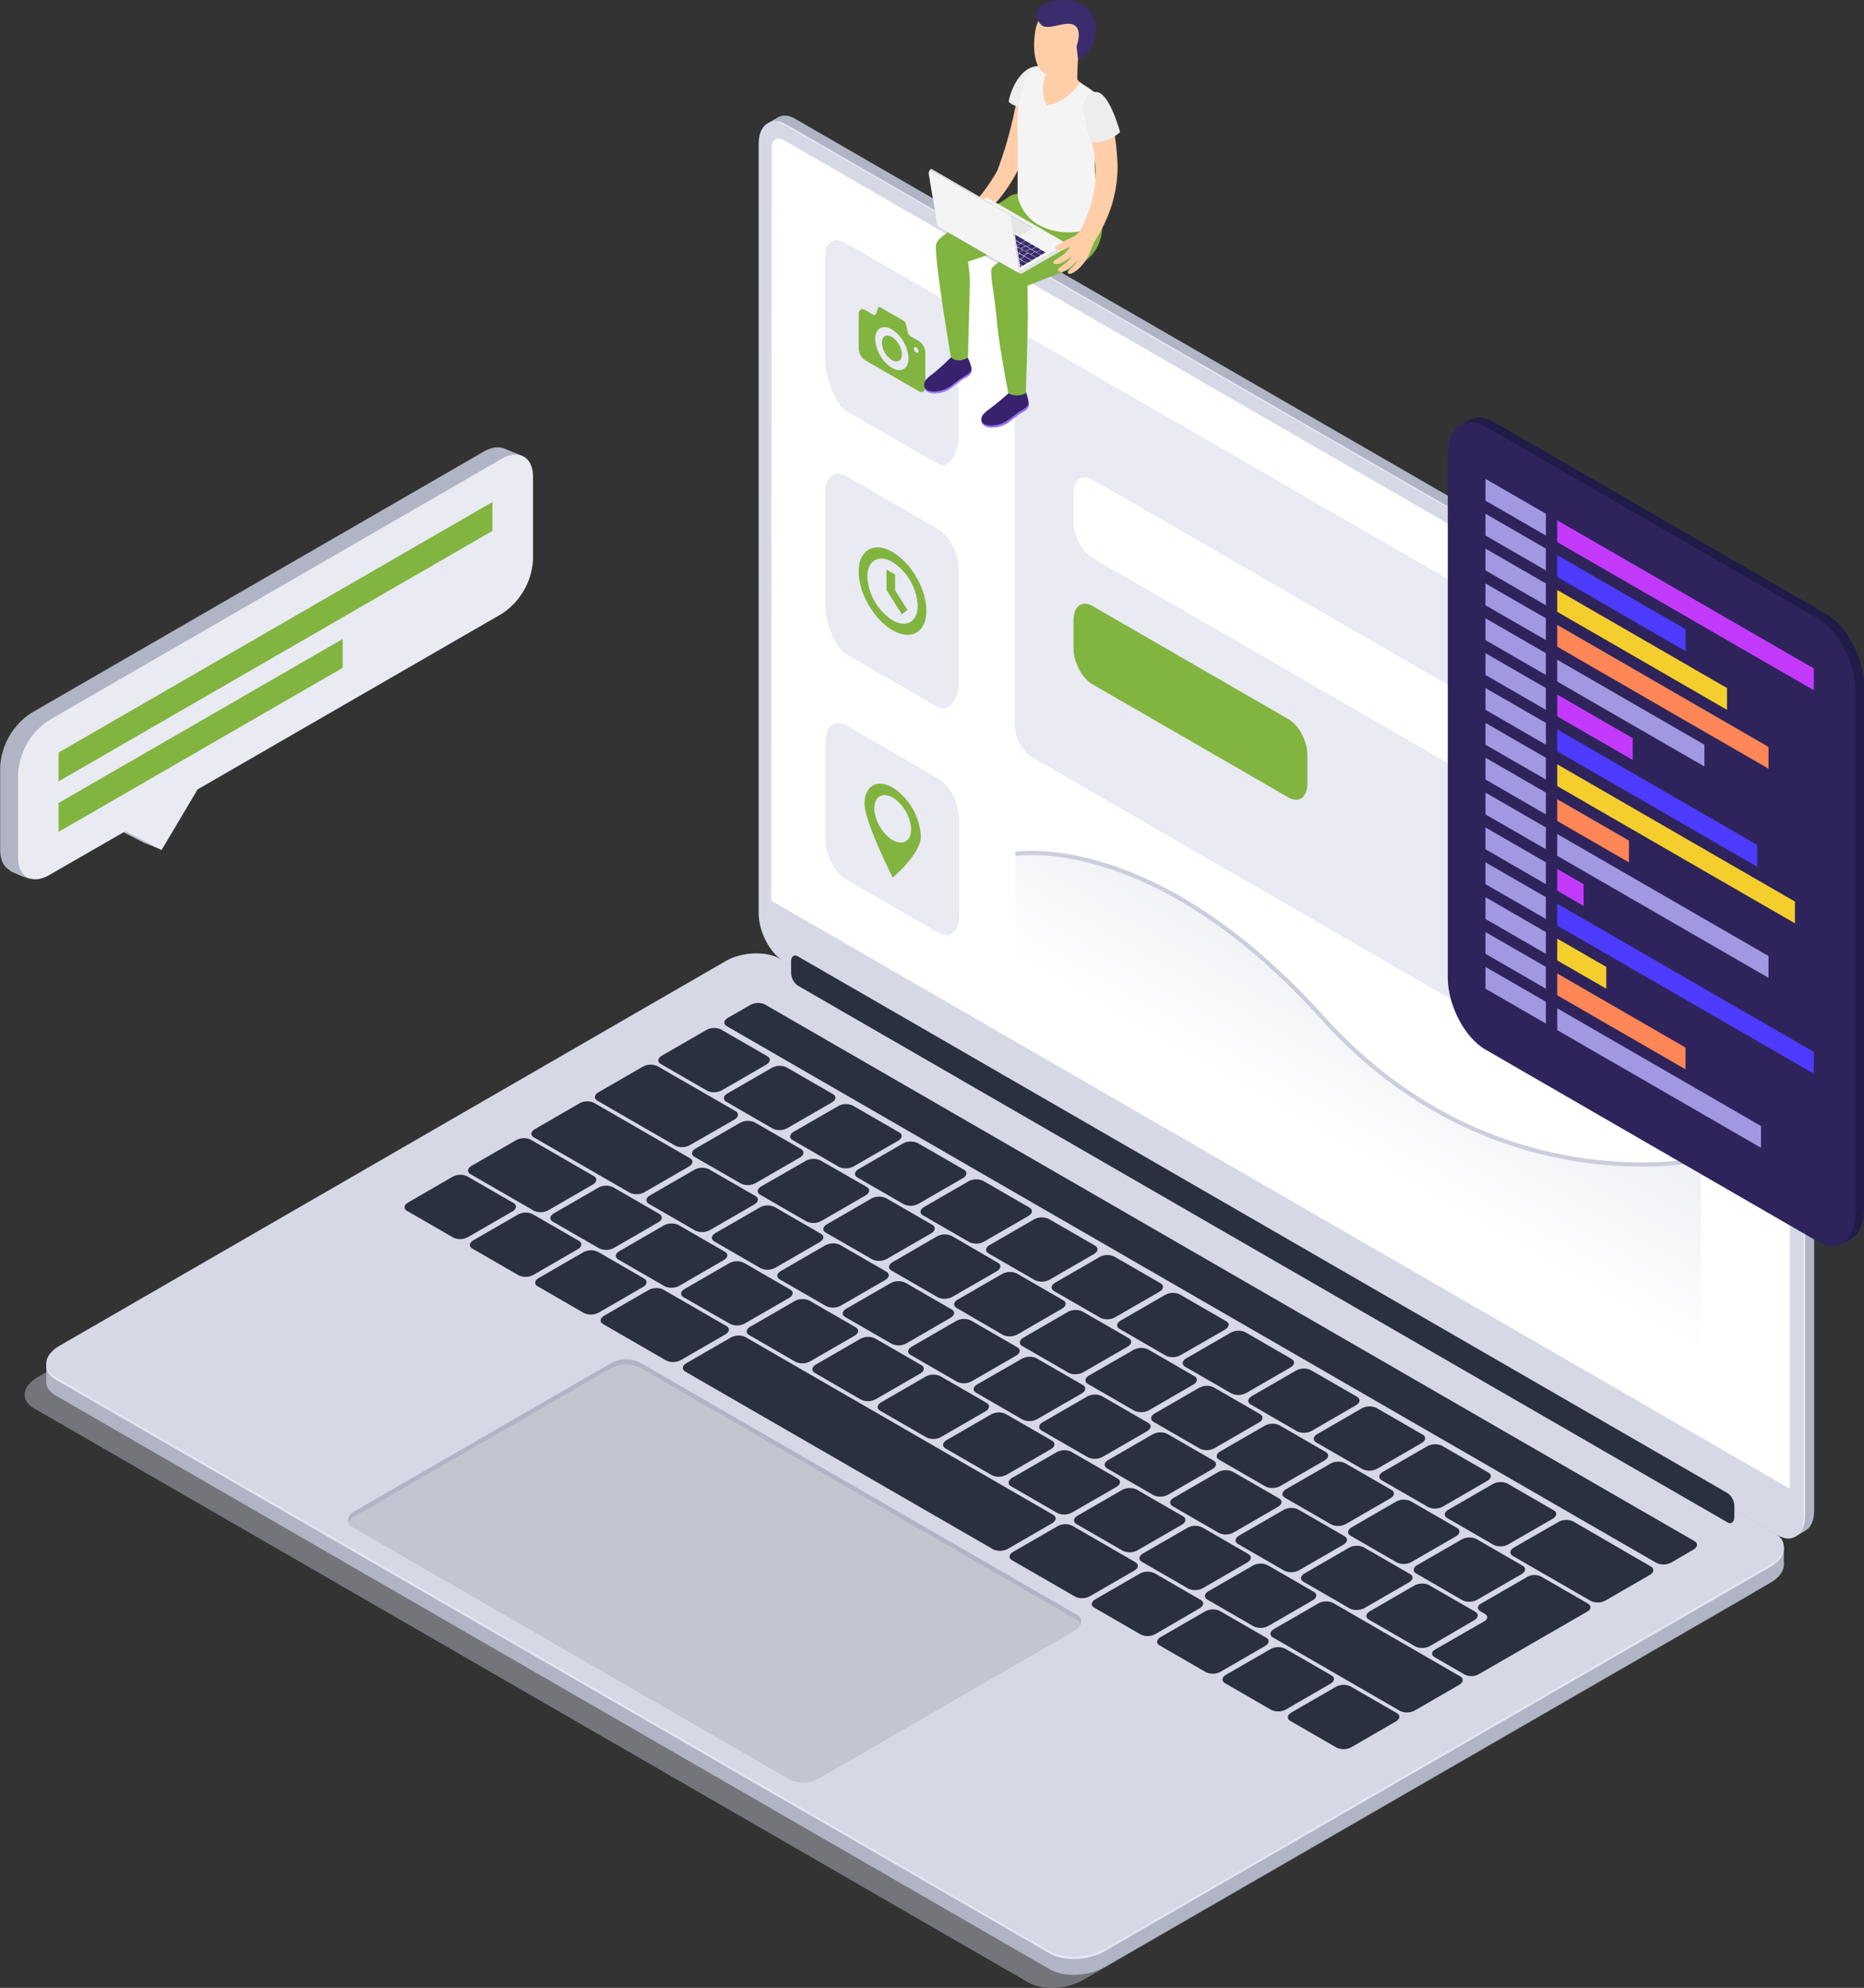 <svg xmlns="http://www.w3.org/2000/svg" xmlns:xlink="http://www.w3.org/1999/xlink" viewBox="0 0 468.89 500"><rect x="0" y="0" width="468.89" height="500" fill="#333333" stroke="none"/><defs><style>.cls-1{fill:#b1b4c4;}.cls-2{fill:#e4e7f2;}.cls-3,.cls-6{fill:#d6d8e5;}.cls-4{fill:#fff;}.cls-5{opacity:0.5;fill:url(#Безымянный_градиент_15);}.cls-6{opacity:0.4;}.cls-7{fill:#2b303f;}.cls-8{fill:#c3c6d1;}.cls-9{fill:#e9eaf2;}.cls-10{fill:#82b440;}.cls-11{fill:url(#Безымянный_градиент_7);}.cls-12{fill:none;stroke:#cccedd;stroke-miterlimit:10;stroke-width:1.06px;}.cls-13{fill:#ffcea9;}.cls-14{fill:#38226d;}.cls-15{fill:#9c73ff;}.cls-16{fill:#f4f4f4;}.cls-17{fill:#3a2c6d;}.cls-18{fill:#bfbfbf;}.cls-19{fill:#e5e5e5;}.cls-20{fill:#ededed;}.cls-21{fill:#211b49;}.cls-22{fill:#2e245b;}.cls-23{fill:#a298e2;}.cls-24{fill:#c33afc;}.cls-25{fill:#f4ce2c;}.cls-26{fill:#ff8657;}.cls-27{fill:#4d3bff;}</style><linearGradient id="Безымянный_градиент_15" x1="-216.9" y1="2341.61" x2="-216.9" y2="2174.34" gradientTransform="matrix(0.87, 0.5, 0, 1.15, 509.95, -2294.87)" gradientUnits="userSpaceOnUse"><stop offset="0.21" stop-color="#fff" stop-opacity="0"/><stop offset="1" stop-color="#fff" stop-opacity="0.2"/></linearGradient><linearGradient id="Безымянный_градиент_7" x1="285.59" y1="433.22" x2="285.59" y2="478.42" gradientTransform="matrix(0.87, 0.5, 0, 1.15, 94.31, -401.17)" gradientUnits="userSpaceOnUse"><stop offset="0" stop-color="#e9eaf2" stop-opacity="0.8"/><stop offset="1" stop-color="#e9eaf2" stop-opacity="0"/></linearGradient></defs><title>app_development_SVG</title><g id="Слой_2" data-name="Слой 2"><g id="Слой_1-2" data-name="Слой 1"><g id="Laptop"><path class="cls-1" d="M450,384.63,199.93,240.23c-3.51-2-6.35-7.46-6.35-12.13V34.63c0-4.68,2.84-6.83,6.35-4.8L450,174.23c3.51,2,6.35,7.46,6.35,12.13V379.83C456.39,384.51,453.55,386.66,450,384.63Z"/><polygon class="cls-1" points="451.33 386.63 454.1 385.03 452.9 376.82 451.33 386.63"/><path class="cls-1" d="M193.13,31l2.73-1.58,3.92,2.24s-4.18.63-4.28.61S193.13,31,193.13,31Z"/><path class="cls-2" d="M447.75,386,197.64,241.56c-3.51-2-6.36-7.46-6.36-12.14V36c0-4.68,2.85-6.83,6.36-4.8l250.11,144.4c3.51,2,6.35,7.46,6.35,12.14V381.16C454.1,385.83,451.26,388,447.75,386Z"/><path class="cls-3" d="M447.31,386.21,197.2,241.81c-3.51-2-6.36-7.46-6.36-12.14V36.2c0-4.67,2.85-6.82,6.36-4.8L447.31,175.8c3.5,2,6.35,7.46,6.35,12.14V381.41C453.66,386.09,450.81,388.24,447.31,386.21Z"/><path class="cls-4" d="M450.22,374.44,194,226.53,194.15,37c0-1.94,1.36-2.73,3-1.76l250.11,144.4a6.72,6.72,0,0,1,3,5.27Z"/><path class="cls-5" d="M450.14,374.45,194,226.54,194.08,37c0-1.94,1.36-2.73,3-1.76l250.11,144.4a6.73,6.73,0,0,1,3,5.27Z"/><path class="cls-6" d="M258.67,498.63,8.56,354.23c-3.51-2-3.07-5.56,1-7.9l167.55-96.74c4-2.33,10.18-2.59,13.68-.56l250.12,144.4c3.5,2,3.06,5.56-1,7.9L272.35,498.07C268.3,500.4,262.17,500.66,258.67,498.63Z"/><path class="cls-1" d="M264.13,495.35,14,351c-3.51-2-3.07-5.56,1-7.9l167.55-96.73c4-2.34,10.18-2.6,13.69-.57l250.11,144.4c3.51,2,3.07,5.56-1,7.9L277.82,494.79C273.77,497.12,267.64,497.38,264.13,495.35Z"/><polygon class="cls-1" points="11.65 347.69 11.65 342.97 16.95 345.19 11.65 347.69"/><polygon class="cls-1" points="448.72 393.68 448.72 389.07 444.8 390.42 447.4 394.24 448.72 393.68"/><path class="cls-2" d="M264.13,491.38,14,347c-3.51-2-3.07-5.56,1-7.9l167.55-96.74c4-2.34,10.18-2.59,13.69-.56l250.11,144.4c3.51,2,3.07,5.56-1,7.9L277.82,490.81C273.77,493.15,267.64,493.41,264.13,491.38Z"/><path class="cls-3" d="M264.13,490.77,14,346.37c-3.51-2-3.07-5.57,1-7.9l167.55-96.74c4-2.34,10.18-2.59,13.69-.57L446.35,385.57c3.51,2,3.07,5.56-1,7.9L277.82,490.2C273.77,492.54,267.64,492.79,264.13,490.77Z"/><path class="cls-7" d="M177.91,274.36l-11.64-6.72c-1-.55-.83-1.51.26-2.14l11.12-6.42a4.11,4.11,0,0,1,3.7-.15L193,265.65c.95.55.83,1.51-.27,2.14l-11.11,6.42A4.13,4.13,0,0,1,177.91,274.36Z"/><path class="cls-7" d="M194.4,283.88l-11.65-6.73c-.95-.54-.83-1.5.27-2.14l11.11-6.41a4.13,4.13,0,0,1,3.71-.15l11.64,6.72c1,.55.83,1.51-.26,2.14l-11.12,6.41A4.08,4.08,0,0,1,194.4,283.88Z"/><path class="cls-7" d="M211.07,293.51l-11.64-6.73c-1-.55-.83-1.51.26-2.14l11.12-6.41a4.08,4.08,0,0,1,3.7-.16l11.65,6.73c1,.54.83,1.5-.27,2.14l-11.11,6.41A4.17,4.17,0,0,1,211.07,293.51Z"/><path class="cls-7" d="M227.37,302.91l-11.65-6.72c-.95-.55-.83-1.51.27-2.14l11.11-6.42a4.13,4.13,0,0,1,3.71-.15l11.65,6.72c.95.55.83,1.51-.27,2.14l-11.11,6.42A4.13,4.13,0,0,1,227.37,302.91Z"/><path class="cls-7" d="M243.86,312.43l-11.65-6.72c-1-.55-.83-1.51.27-2.14l11.11-6.42a4.13,4.13,0,0,1,3.71-.15l11.64,6.72c.95.55.83,1.51-.27,2.14l-11.11,6.42A4.11,4.11,0,0,1,243.86,312.43Z"/><path class="cls-7" d="M260.34,322l-11.64-6.72c-.95-.55-.84-1.51.26-2.14l11.11-6.42a4.13,4.13,0,0,1,3.71-.15l11.65,6.72c.95.55.83,1.51-.27,2.14l-11.11,6.42A4.13,4.13,0,0,1,260.34,322Z"/><path class="cls-7" d="M276.83,331.47l-11.65-6.72c-.95-.55-.83-1.51.27-2.14l11.11-6.42a4.13,4.13,0,0,1,3.71-.15l11.64,6.72c.95.55.83,1.51-.26,2.14l-11.12,6.41A4.08,4.08,0,0,1,276.83,331.47Z"/><path class="cls-7" d="M293.31,341l-11.64-6.73c-.95-.55-.83-1.5.26-2.14l11.12-6.41a4.08,4.08,0,0,1,3.7-.16l11.65,6.73c1,.55.83,1.5-.27,2.14L297,340.83A4.1,4.1,0,0,1,293.31,341Z"/><path class="cls-7" d="M309.8,350.5l-11.65-6.72c-.95-.55-.83-1.51.27-2.14l11.11-6.41a4.1,4.1,0,0,1,3.71-.16l11.64,6.73c.95.54.83,1.5-.26,2.14l-11.11,6.41A4.13,4.13,0,0,1,309.8,350.5Z"/><path class="cls-7" d="M326.28,360l-11.64-6.72c-.95-.55-.83-1.51.26-2.14L326,344.74a4.11,4.11,0,0,1,3.7-.15l11.65,6.72c.95.55.83,1.51-.27,2.14L330,359.87A4.13,4.13,0,0,1,326.28,360Z"/><path class="cls-7" d="M342.77,369.54l-11.65-6.72c-.95-.55-.83-1.51.27-2.14l11.11-6.42a4.13,4.13,0,0,1,3.71-.15l11.65,6.72c.95.55.83,1.51-.27,2.14l-11.11,6.42A4.13,4.13,0,0,1,342.77,369.54Z"/><path class="cls-7" d="M359.26,379.06l-11.65-6.72c-.95-.55-.83-1.51.27-2.14L359,363.78a4.13,4.13,0,0,1,3.71-.15l11.64,6.72c1,.55.83,1.51-.27,2.14L363,378.91A4.11,4.11,0,0,1,359.26,379.06Z"/><path class="cls-7" d="M375.74,388.58l-11.64-6.73c-1-.55-.84-1.5.26-2.14l11.11-6.41a4.13,4.13,0,0,1,3.71-.16l11.65,6.73c.95.55.83,1.5-.27,2.14l-11.11,6.41A4.1,4.1,0,0,1,375.74,388.58Z"/><path class="cls-7" d="M400.17,402.68l-19.59-11.31c-.95-.55-.83-1.51.27-2.14L392,382.82a4.1,4.1,0,0,1,3.71-.16L415.25,394c.95.55.83,1.51-.26,2.14l-11.12,6.42A4.11,4.11,0,0,1,400.17,402.68Z"/><path class="cls-7" d="M186.39,297.7,174.74,291c-1-.55-.83-1.51.27-2.14l11.11-6.42a4.13,4.13,0,0,1,3.71-.15L201.47,289c.95.55.83,1.51-.26,2.14l-11.12,6.42A4.11,4.11,0,0,1,186.39,297.7Z"/><path class="cls-7" d="M202.9,307.24l-11.64-6.72c-.95-.55-.83-1.51.26-2.14L202.64,292a4.11,4.11,0,0,1,3.7-.15L218,298.53c.95.55.83,1.51-.27,2.14l-11.11,6.42A4.13,4.13,0,0,1,202.9,307.24Z"/><path class="cls-7" d="M219.42,316.77l-11.65-6.72c-1-.55-.83-1.51.27-2.14l11.11-6.42a4.13,4.13,0,0,1,3.71-.15l11.64,6.72c.95.55.83,1.51-.26,2.14l-11.12,6.42A4.11,4.11,0,0,1,219.42,316.77Z"/><path class="cls-7" d="M235.93,326.31l-11.65-6.73c-.95-.54-.83-1.5.27-2.14L235.66,311a4.13,4.13,0,0,1,3.71-.16L251,317.6c.95.55.83,1.5-.27,2.14l-11.11,6.41A4.1,4.1,0,0,1,235.93,326.31Z"/><path class="cls-7" d="M252.31,335.77,240.67,329c-.95-.55-.83-1.5.26-2.14l11.12-6.41a4.08,4.08,0,0,1,3.7-.16l11.65,6.73c1,.54.83,1.5-.27,2.14L256,335.61A4.13,4.13,0,0,1,252.31,335.77Z"/><path class="cls-7" d="M268.83,345.3l-11.65-6.72c-.95-.55-.83-1.51.27-2.14L268.56,330a4.13,4.13,0,0,1,3.71-.15l11.64,6.72c.95.55.83,1.51-.26,2.14l-11.12,6.42A4.11,4.11,0,0,1,268.83,345.3Z"/><path class="cls-7" d="M285.34,354.83l-11.65-6.72c-.95-.55-.83-1.51.27-2.14l11.11-6.41a4.1,4.1,0,0,1,3.71-.16l11.65,6.73c.95.54.83,1.5-.27,2.14l-11.11,6.41A4.13,4.13,0,0,1,285.34,354.83Z"/><path class="cls-7" d="M301.85,364.37l-11.64-6.72c-.95-.55-.83-1.51.27-2.14l11.11-6.42a4.11,4.11,0,0,1,3.7-.15l11.65,6.72c.95.55.83,1.51-.27,2.14l-11.11,6.42A4.13,4.13,0,0,1,301.85,364.37Z"/><path class="cls-7" d="M318.37,373.9l-11.65-6.72c-1-.55-.83-1.51.27-2.14l11.11-6.42a4.13,4.13,0,0,1,3.71-.15l11.64,6.72c.95.55.84,1.51-.26,2.14l-11.11,6.42A4.13,4.13,0,0,1,318.37,373.9Z"/><path class="cls-7" d="M334.88,383.44l-11.64-6.73c-.95-.54-.83-1.5.26-2.14l11.12-6.41a4.14,4.14,0,0,1,3.7-.16L350,374.73c.95.55.83,1.51-.27,2.14l-11.11,6.41A4.1,4.1,0,0,1,334.88,383.44Z"/><path class="cls-7" d="M351.4,393l-11.65-6.72c-.95-.55-.83-1.51.27-2.14l11.11-6.42a4.13,4.13,0,0,1,3.71-.15l11.64,6.72c.95.55.83,1.51-.26,2.14l-11.12,6.42A4.11,4.11,0,0,1,351.4,393Z"/><path class="cls-7" d="M367.91,402.51l-11.64-6.73c-.95-.55-.84-1.5.26-2.14l11.11-6.41a4.13,4.13,0,0,1,3.71-.16L383,393.8c.95.55.83,1.5-.27,2.14l-11.11,6.41A4.1,4.1,0,0,1,367.91,402.51Z"/><path class="cls-7" d="M169.87,288.17l-19.58-11.31c-.95-.55-.83-1.5.26-2.14l11.12-6.41a4.08,4.08,0,0,1,3.7-.16L185,279.46c.95.55.83,1.51-.27,2.14L173.58,288A4.13,4.13,0,0,1,169.87,288.17Z"/><path class="cls-7" d="M399.37,403.29l-11.64-6.72a3.8,3.8,0,0,0-3.46,0l-11.74,6.78c-1,.55-1,1.44,0,2l.93.54c.88.5.87,1.33,0,1.84L361,414.89c-1,.56-1,1.45,0,2l7.41,4.28a3.81,3.81,0,0,0,3.45,0l11.62-6.7,2.4-1.39,1.73-1,1.74-1,10-5.77C400.32,404.73,400.32,403.84,399.37,403.29Z"/><path class="cls-7" d="M114.06,311.3l-11.64-6.72c-1-.55-.83-1.51.26-2.14L113.8,296a4.11,4.11,0,0,1,3.7-.15l11.65,6.72c.95.55.83,1.51-.27,2.14l-11.11,6.42A4.13,4.13,0,0,1,114.06,311.3Z"/><path class="cls-7" d="M130.5,320.79l-11.64-6.72c-1-.55-.83-1.51.26-2.14l11.12-6.42a4.11,4.11,0,0,1,3.7-.15l11.65,6.72c.95.55.83,1.51-.27,2.14l-11.11,6.42A4.13,4.13,0,0,1,130.5,320.79Z"/><path class="cls-7" d="M146.94,330.28l-11.64-6.72c-1-.55-.84-1.51.26-2.14L146.67,315a4.13,4.13,0,0,1,3.71-.15L162,321.57c.95.55.83,1.51-.27,2.14l-11.11,6.42A4.13,4.13,0,0,1,146.94,330.28Z"/><path class="cls-7" d="M286.94,411.11l-11.65-6.73c-1-.54-.83-1.5.27-2.14l11.11-6.41a4.13,4.13,0,0,1,3.71-.16L302,402.4c1,.55.83,1.5-.27,2.14L290.64,411A4.08,4.08,0,0,1,286.94,411.11Z"/><path class="cls-7" d="M303.37,420.6l-11.64-6.72c-1-.55-.83-1.51.26-2.14l11.12-6.42a4.11,4.11,0,0,1,3.7-.15l11.65,6.72c1,.55.83,1.51-.27,2.14l-11.11,6.42A4.13,4.13,0,0,1,303.37,420.6Z"/><path class="cls-7" d="M319.81,430.09l-11.64-6.72c-.95-.55-.83-1.51.26-2.14l11.12-6.42a4.11,4.11,0,0,1,3.7-.15l11.65,6.72c1,.55.83,1.51-.27,2.14l-11.11,6.42A4.13,4.13,0,0,1,319.81,430.09Z"/><path class="cls-7" d="M336.25,439.58l-11.64-6.72c-.95-.55-.83-1.51.26-2.14L336,424.3a4.11,4.11,0,0,1,3.7-.15l11.65,6.72c1,.55.83,1.51-.27,2.14L340,439.43A4.13,4.13,0,0,1,336.25,439.58Z"/><path class="cls-7" d="M167.61,342.22l-15.88-9.17c-.95-.55-.83-1.51.27-2.14l11.11-6.42a4.13,4.13,0,0,1,3.71-.15l15.88,9.17c1,.55.83,1.5-.27,2.14l-11.11,6.41A4.1,4.1,0,0,1,167.61,342.22Z"/><path class="cls-7" d="M270.5,401.62l-15.88-9.17c-1-.55-.83-1.51.26-2.14L266,383.89a4.11,4.11,0,0,1,3.7-.15l15.88,9.17c.95.55.83,1.5-.26,2.14l-11.12,6.41A4.08,4.08,0,0,1,270.5,401.62Z"/><path class="cls-7" d="M249.82,389.68,172.41,345c-.95-.55-.83-1.51.26-2.14l11.12-6.42a4.11,4.11,0,0,1,3.7-.15L264.91,381c.95.55.83,1.51-.27,2.14l-11.11,6.42A4.13,4.13,0,0,1,249.82,389.68Z"/><path class="cls-7" d="M174.89,309.52l-11.64-6.72c-.95-.55-.83-1.51.27-2.14l11.11-6.42a4.11,4.11,0,0,1,3.7-.15L190,300.81c1,.55.83,1.51-.27,2.14l-11.11,6.42A4.13,4.13,0,0,1,174.89,309.52Z"/><path class="cls-7" d="M191.36,319l-11.64-6.73c-.95-.55-.83-1.5.26-2.14l11.12-6.41a4.11,4.11,0,0,1,3.7-.16l11.65,6.73c1,.55.83,1.5-.27,2.14l-11.11,6.41A4.1,4.1,0,0,1,191.36,319Z"/><path class="cls-7" d="M207.83,328.53l-11.65-6.72c-1-.55-.83-1.51.27-2.14l11.11-6.42a4.13,4.13,0,0,1,3.71-.15l11.64,6.72c1,.55.84,1.51-.26,2.14l-11.11,6.42A4.13,4.13,0,0,1,207.83,328.53Z"/><path class="cls-7" d="M224.3,338l-11.65-6.72c-1-.55-.83-1.51.27-2.14L224,322.76a4.13,4.13,0,0,1,3.71-.15l11.64,6.72c1,.55.83,1.51-.26,2.14L228,337.89A4.11,4.11,0,0,1,224.3,338Z"/><path class="cls-7" d="M240.76,347.55l-11.64-6.72c-1-.55-.83-1.51.26-2.14l11.12-6.42a4.11,4.11,0,0,1,3.7-.15l11.65,6.72c1,.55.83,1.51-.27,2.14l-11.11,6.42A4.13,4.13,0,0,1,240.76,347.55Z"/><path class="cls-7" d="M257.23,357.06l-11.64-6.73c-1-.55-.84-1.5.26-2.14L257,341.78a4.1,4.1,0,0,1,3.71-.16l11.65,6.73c.95.55.83,1.5-.27,2.14l-11.11,6.41A4.1,4.1,0,0,1,257.23,357.06Z"/><path class="cls-7" d="M273.7,366.56l-11.65-6.72c-.95-.55-.83-1.51.27-2.14l11.11-6.42a4.13,4.13,0,0,1,3.71-.15l11.64,6.72c1,.55.83,1.51-.26,2.14l-11.12,6.42A4.11,4.11,0,0,1,273.7,366.56Z"/><path class="cls-7" d="M290.17,376.07l-11.65-6.72c-.95-.55-.83-1.51.27-2.14l11.11-6.42a4.13,4.13,0,0,1,3.71-.15l11.64,6.72c.95.55.83,1.51-.27,2.14l-11.11,6.42A4.11,4.11,0,0,1,290.17,376.07Z"/><path class="cls-7" d="M306.63,385.58,295,378.86c-.95-.55-.83-1.51.26-2.14l11.12-6.42a4.11,4.11,0,0,1,3.7-.15l11.65,6.72c.95.55.83,1.51-.27,2.14l-11.11,6.42A4.13,4.13,0,0,1,306.63,385.58Z"/><path class="cls-7" d="M323.1,395.09l-11.65-6.73c-.95-.55-.83-1.5.27-2.14l11.11-6.41a4.1,4.1,0,0,1,3.71-.16l11.65,6.73c.95.54.83,1.5-.27,2.14l-11.11,6.41A4.13,4.13,0,0,1,323.1,395.09Z"/><path class="cls-7" d="M339.57,404.59l-11.65-6.72c-.95-.55-.83-1.51.27-2.14l11.11-6.42a4.13,4.13,0,0,1,3.71-.15l11.64,6.72c1,.55.83,1.51-.26,2.14l-11.12,6.42A4.11,4.11,0,0,1,339.57,404.59Z"/><path class="cls-7" d="M356,414.1l-11.64-6.72c-.95-.55-.83-1.51.27-2.14l11.11-6.42a4.11,4.11,0,0,1,3.7-.15l11.65,6.72c.95.55.83,1.51-.27,2.14L359.74,414A4.13,4.13,0,0,1,356,414.1Z"/><path class="cls-7" d="M158.43,300l-24.09-13.9c-1-.55-.83-1.51.27-2.14l11.11-6.42a4.13,4.13,0,0,1,3.71-.15l24.08,13.9c1,.55.83,1.51-.26,2.14l-11.12,6.42A4.11,4.11,0,0,1,158.43,300Z"/><path class="cls-7" d="M150.74,314,139.1,307.3c-.95-.55-.84-1.5.26-2.14l11.11-6.41a4.1,4.1,0,0,1,3.71-.16l11.65,6.73c.95.54.83,1.5-.27,2.14l-11.11,6.41A4.13,4.13,0,0,1,150.74,314Z"/><path class="cls-7" d="M167.21,323.53l-11.65-6.72c-.95-.55-.83-1.51.27-2.14l11.11-6.42a4.13,4.13,0,0,1,3.71-.15l11.64,6.72c1,.55.83,1.51-.26,2.14l-11.12,6.42A4.11,4.11,0,0,1,167.21,323.53Z"/><path class="cls-7" d="M183.67,333,172,326.31c-1-.55-.83-1.5.27-2.14l11.11-6.41a4.13,4.13,0,0,1,3.71-.16l11.65,6.73c1,.55.83,1.5-.27,2.14l-11.11,6.41A4.1,4.1,0,0,1,183.67,333Z"/><path class="cls-7" d="M200.13,342.54l-11.64-6.72c-1-.55-.83-1.51.27-2.14l11.11-6.42a4.11,4.11,0,0,1,3.7-.15l11.65,6.72c.95.55.83,1.51-.27,2.14l-11.11,6.42A4.13,4.13,0,0,1,200.13,342.54Z"/><path class="cls-7" d="M216.6,352.05,205,345.33c-.95-.55-.83-1.51.27-2.14l11.11-6.42a4.13,4.13,0,0,1,3.71-.15l11.64,6.72c.95.55.84,1.51-.26,2.14l-11.11,6.41A4.1,4.1,0,0,1,216.6,352.05Z"/><path class="cls-7" d="M233.06,361.55l-11.64-6.72c-.95-.55-.83-1.51.26-2.14l11.12-6.42a4.11,4.11,0,0,1,3.7-.15l11.65,6.72c.95.55.83,1.51-.27,2.14l-11.11,6.42A4.13,4.13,0,0,1,233.06,361.55Z"/><path class="cls-7" d="M249.53,371.06l-11.65-6.72c-.95-.55-.83-1.51.27-2.14l11.11-6.42a4.13,4.13,0,0,1,3.71-.15l11.64,6.72c.95.55.83,1.51-.26,2.14l-11.11,6.42A4.13,4.13,0,0,1,249.53,371.06Z"/><path class="cls-7" d="M266,380.57l-11.64-6.73c-.95-.55-.83-1.5.26-2.14l11.12-6.41a4.08,4.08,0,0,1,3.7-.16l11.65,6.73c.95.54.83,1.5-.27,2.14l-11.11,6.41A4.13,4.13,0,0,1,266,380.57Z"/><path class="cls-7" d="M282.46,390.07l-11.65-6.72c-.95-.55-.83-1.51.27-2.14l11.11-6.42a4.13,4.13,0,0,1,3.71-.15l11.64,6.72c.95.55.83,1.51-.26,2.14l-11.12,6.42A4.11,4.11,0,0,1,282.46,390.07Z"/><path class="cls-7" d="M298.92,399.58l-11.64-6.73c-.95-.54-.83-1.5.26-2.14l11.12-6.41a4.11,4.11,0,0,1,3.7-.16L314,390.87c.95.55.83,1.5-.27,2.14l-11.11,6.41A4.1,4.1,0,0,1,298.92,399.58Z"/><path class="cls-7" d="M315.39,409.08l-11.65-6.72c-.95-.55-.83-1.51.27-2.14l11.11-6.42a4.13,4.13,0,0,1,3.71-.15l11.64,6.72c.95.55.83,1.51-.26,2.14l-11.12,6.42A4.11,4.11,0,0,1,315.39,409.08Z"/><path class="cls-7" d="M352.23,430.36l-32-18.49c-.95-.55-.84-1.51.26-2.14l11.11-6.42a4.13,4.13,0,0,1,3.71-.15l32,18.49c.95.54.83,1.5-.27,2.14l-11.11,6.41A4.13,4.13,0,0,1,352.23,430.36Z"/><path class="cls-7" d="M134.28,304.52l-15.88-9.17c-1-.55-.83-1.51.26-2.14l11.12-6.41a4.08,4.08,0,0,1,3.7-.16l15.88,9.17c.95.55.83,1.51-.26,2.14L138,304.37A4.11,4.11,0,0,1,134.28,304.52Z"/><path class="cls-7" d="M416.71,393.13l-233.84-135c-1-.54-.83-1.5.27-2.14l5.56-3.2a4.11,4.11,0,0,1,3.7-.16l233.84,135c.95.55.83,1.5-.27,2.14L420.42,393A4.13,4.13,0,0,1,416.71,393.13Z"/><path class="cls-1" d="M271.85,408.48a3.53,3.53,0,0,1-1.62,1.68l-64.34,37.15a7.93,7.93,0,0,1-7.13.29l-110-63.49A2.46,2.46,0,0,1,87.68,383c-.4-1,.16-2.11,1.62-2.95l64.35-37.16a7.93,7.93,0,0,1,7.13-.29l110,63.49A1.94,1.94,0,0,1,271.85,408.48Z"/><path class="cls-8" d="M271.85,408.48a3.53,3.53,0,0,1-1.62,1.68l-64.34,37.15a7.93,7.93,0,0,1-7.13.29l-110-63.49A2.46,2.46,0,0,1,87.68,383a3.61,3.61,0,0,1,1.62-1.67l64.35-37.15a7.94,7.94,0,0,1,7.13-.3l110,63.5A2.41,2.41,0,0,1,271.85,408.48Z"/><path class="cls-7" d="M434.51,382.89l-233.84-135A4.12,4.12,0,0,1,199,244.6v-2.75c0-1.27.77-1.85,1.72-1.3l233.84,135a4.1,4.1,0,0,1,1.72,3.28v2.75C436.23,382.86,435.46,383.44,434.51,382.89Z"/><path class="cls-9" d="M236,234.56,212.9,221.25c-2.89-1.67-5.24-6.16-5.24-10V186.48c0-3.86,2.35-5.63,5.24-4L236,195.83c2.9,1.67,5.24,6.16,5.24,10V230.6C241.2,234.46,238.86,236.23,236,234.56Z"/><path class="cls-9" d="M235.91,177.83l-23.06-13.31c-2.89-1.67-5.24-8.5-5.24-11.84V123.76c0-3.86,2.35-5.63,5.24-4l23.06,13.31c2.9,1.67,5.24,6.16,5.24,10v28.92C241.15,175.39,238.81,179.5,235.91,177.83Z"/><path class="cls-10" d="M224.51,158.51c-4.69-2.71-8.51-9.33-8.51-14.75s3.82-7.63,8.51-4.92,8.52,9.33,8.52,14.75S229.21,161.22,224.51,158.51Zm0-17.15c-3.49-2-6.33-.37-6.33,3.66a14,14,0,0,0,6.33,11c3.5,2,6.34.38,6.34-3.65A14,14,0,0,0,224.51,141.36Z"/><polygon class="cls-10" points="226.85 154.5 222.99 148.36 222.99 143.25 225.17 144.51 225.17 148.48 228.29 153.43 226.85 154.5"/><path class="cls-9" d="M235.88,116.66l-23.06-13.31c-2.89-1.68-5.24-9.2-5.24-12.55V64.18c0-3.34,2.35-4.7,5.24-3l23.06,13.32a11.56,11.56,0,0,1,5.24,9.07v26.63C241.12,113.51,238.78,118.33,235.88,116.66Z"/><path class="cls-10" d="M224.35,84.75c-1.39-.8-2.51-.15-2.51,1.46a5.54,5.54,0,0,0,2.51,4.35c1.39.8,2.52.15,2.52-1.45A5.59,5.59,0,0,0,224.35,84.75Zm6.71,1-2-1.16a1.64,1.64,0,0,1-.66-.93l-.52-2.11a1.7,1.7,0,0,0-.67-.93l-5.7-3.29c-.28-.16-.57-.09-.66.17l-.52,1.5a.43.43,0,0,1-.66.17l-2-1.16c-.92-.54-1.67-.1-1.67,1v8.72a3.71,3.71,0,0,0,1.67,2.9l13.42,7.75c.92.53,1.68.1,1.68-1V88.63A3.73,3.73,0,0,0,231.06,85.72Zm-6.71,6.78a9.29,9.29,0,0,1-4.19-7.26c0-2.68,1.88-3.76,4.19-2.42a9.24,9.24,0,0,1,4.19,7.26C228.54,92.75,226.67,93.84,224.35,92.5Zm6.12-3.83a1.28,1.28,0,0,1-.58-1c0-.38.26-.53.58-.34a1.28,1.28,0,0,1,.59,1C231.06,88.71,230.8,88.86,230.47,88.67Z"/><path class="cls-10" d="M231.63,210.35c0,4.51-7.07,10.37-7.07,10.37s-7.08-14-7.08-18.54,3.17-6.34,7.08-4.09A15.65,15.65,0,0,1,231.63,210.35Z"/><ellipse class="cls-9" cx="224.56" cy="205.95" rx="3.78" ry="6.54" transform="translate(-72.89 139.88) rotate(-30)"/><path class="cls-9" d="M399.13,271,259.52,190.39c-2.36-1.35-4.26-5-4.26-8.13V88.43c0-3.13,1.9-4.57,4.26-3.21l139.61,80.6c2.35,1.36,4.25,5,4.25,8.14v93.82C403.38,270.92,401.48,272.36,399.13,271Z"/><path class="cls-4" d="M383,202.79,274.79,140.32c-2.62-1.52-4.75-5.58-4.75-9.07v-7.07c0-3.5,2.13-5.1,4.75-3.59L383,183.06c2.62,1.51,4.74,5.57,4.74,9.07v7.07C387.74,202.7,385.62,204.3,383,202.79Z"/><path class="cls-10" d="M324.15,200.6l-49.36-28.5c-2.62-1.51-4.75-5.57-4.75-9.07V156c0-3.5,2.13-5.1,4.75-3.59l49.36,28.5c2.62,1.51,4.74,5.57,4.74,9.07V197C328.89,200.5,326.77,202.11,324.15,200.6Z"/><path class="cls-11" d="M427.86,291.64s-52.63,11.6-95.18-35.66-77.26-41.2-77.26-41.2v29.5l172.44,99.55Z"/><path class="cls-12" d="M427.86,291.64s-52.63,11.6-95.18-35.66-77.26-41.2-77.26-41.2"/></g><g id="Men_12"><path id="_Контур_" data-name="&lt;Контур&gt;" class="cls-13" d="M255.19,44.4A38.54,38.54,0,0,1,249.62,52c-.6.7-5.23-1.07-4.26-1.57s4-4.72,5.52-7.54a96.19,96.19,0,0,0,3.24-10.29c.95-3.45,1.77-8.51,2.47-10.89a4.65,4.65,0,0,1,3.54-3.61c1.67-.39,2.75.07,2.44,2.09C262,23.71,259.27,37.45,255.19,44.4Z"/><path class="cls-14" d="M257.84,98.25c-1.43,1.17-3.55.1-3.66.21a65.73,65.73,0,0,1-5.29,4.41c-.9.7-2.29,1.64-2,3,.45,2.41,4.32,1.67,5.78.93s2.66-2,4-2.82c1-.62,2-.93,2.11-2.18C258.87,101.05,258.1,98.22,257.84,98.25Z"/><path class="cls-15" d="M258.76,101.3c-.19,1.19-1.15,1.52-2.13,2.13-1.4.87-2.64,2.13-4.1,2.87s-4.71,1.36-5.66-.37c.51,2.33,4.32,1.6,5.76.87s2.66-2,4-2.82c1-.62,2-.93,2.11-2.18A3.08,3.08,0,0,0,258.76,101.3Z"/><path class="cls-14" d="M243.28,89.86c-1.43,1.17-3.94-.1-4.05,0a53,53,0,0,1-4.73,4.27c-.9.71-2.29,1.65-2,3,.45,2.42,4.32,1.68,5.79.94s2.65-2,4-2.83c1-.61,2-.93,2.11-2.17C244.48,92.32,243.54,89.83,243.28,89.86Z"/><path class="cls-15" d="M244.35,92.74c-.19,1.19-1.15,1.52-2.13,2.13-1.4.87-2.64,2.13-4.1,2.87s-4.72,1.36-5.66-.37c.51,2.33,4.31,1.6,5.76.87s2.65-2,4-2.83c1-.61,2-.92,2.11-2.17A3.08,3.08,0,0,0,244.35,92.74Z"/><path id="_Контур_2" data-name="&lt;Контур&gt;" class="cls-10" d="M277,52.24c1.59,9.94-2.82,13.65-8.56,15.76-4.12,1.52-10,3.86-10,3.86s.08,2.18.12,7.07c0,4.31-.52,20-.52,20a4.81,4.81,0,0,1-4.4,0s-2.31-12.05-2.8-17.49c-.67-7.37-1.8-12.2-1.42-13.79.33-1.4,8.39-5.36,10.95-7.48l-16.89,5.66a29.83,29.83,0,0,1,.49,5.55c-.15,5.85-.48,18.52-.48,18.52s-2.31,1.67-4.29,0c0,0-4.25-25.07-3.73-28.39.49-3.15,15.37-9.59,18-11.81a4.2,4.2,0,0,1,3.3-.89Z"/><g id="_Группа_" data-name="&lt;Группа&gt;"><g id="_Группа_2" data-name="&lt;Группа&gt;"><path id="_Контур_3" data-name="&lt;Контур&gt;" class="cls-16" d="M236.54,56.38l11.35-6.55a.63.63,0,0,1,.65,0l19.9,11.49-11.67,6.74Z"/><path class="cls-17" d="M257.3,65.65l.87.5c.07,0,.06.11,0,.16l-.83.48a.32.32,0,0,1-.27,0l-.87-.5c-.07,0-.06-.11,0-.16l.83-.48A.32.32,0,0,1,257.3,65.65Z"/><path class="cls-17" d="M256.08,65l.86.49c.07,0,.06.12,0,.16l-.82.48a.31.31,0,0,1-.28,0l-.86-.5c-.07,0-.06-.11,0-.16l.82-.47A.28.28,0,0,1,256.08,65Z"/><path class="cls-17" d="M254.84,64.23l.86.5c.07,0,.07.11,0,.16l-.82.47a.31.31,0,0,1-.28,0l-.86-.5c-.07,0-.06-.11,0-.16l.82-.48A.31.31,0,0,1,254.84,64.23Z"/><path class="cls-17" d="M253.63,63.53l.86.5c.07,0,.07.11,0,.16l-.82.48a.34.34,0,0,1-.28,0l-.86-.5c-.07,0-.06-.11,0-.16l.82-.48A.34.34,0,0,1,253.63,63.53Z"/><path class="cls-17" d="M252.4,62.82l.87.5c.07,0,.06.12,0,.16l-.83.48a.29.29,0,0,1-.27,0l-.87-.5c-.07,0-.06-.11,0-.16l.83-.47A.29.29,0,0,1,252.4,62.82Z"/><path class="cls-17" d="M251.18,62.12l.87.5c.07,0,.06.11,0,.16l-.83.47a.29.29,0,0,1-.27,0l-.87-.5c-.07,0-.06-.11,0-.15l.83-.48A.29.29,0,0,1,251.18,62.12Z"/><path class="cls-17" d="M250,61.41l.86.5c.07,0,.06.11,0,.16l-.82.48a.34.34,0,0,1-.28,0l-.86-.5c-.07,0-.07-.11,0-.16l.82-.48A.34.34,0,0,1,250,61.41Z"/><path class="cls-17" d="M248.73,60.7l.87.5c.07,0,.06.12,0,.16l-.83.48a.29.29,0,0,1-.27,0l-.87-.5c-.07,0-.06-.11,0-.16l.83-.47A.29.29,0,0,1,248.73,60.7Z"/><path class="cls-17" d="M247.51,60l.86.5c.07,0,.06.11,0,.16l-.82.47a.31.31,0,0,1-.28,0l-.86-.5c-.07,0-.06-.11,0-.15l.82-.48A.31.31,0,0,1,247.51,60Z"/><path class="cls-17" d="M246.28,59.29l.87.5c.07,0,.06.11,0,.16l-.83.48a.32.32,0,0,1-.27,0l-.87-.5c-.07,0-.06-.11,0-.16l.83-.48A.29.29,0,0,1,246.28,59.29Z"/><path class="cls-17" d="M245.06,58.58l.86.5c.07,0,.07.11,0,.16l-.82.48a.31.31,0,0,1-.28,0l-.86-.5c-.07,0-.06-.11,0-.16l.82-.47A.31.31,0,0,1,245.06,58.58Z"/><path class="cls-17" d="M243.84,57.88l.86.5c.07,0,.06.11,0,.16l-.83.47a.29.29,0,0,1-.27,0l-.87-.5c-.07,0-.06-.11,0-.16l.83-.47A.31.31,0,0,1,243.84,57.88Z"/><path class="cls-17" d="M242.61,57.17l.87.5c.07,0,.06.11,0,.16l-.83.47a.29.29,0,0,1-.27,0l-.87-.5c-.07,0-.06-.12,0-.16l.83-.48A.29.29,0,0,1,242.61,57.17Z"/><path class="cls-17" d="M240.8,56.12l1.45.84c.07,0,.06.11,0,.16l-.82.48a.34.34,0,0,1-.28,0l-1.45-.84c-.07,0-.07-.11,0-.16l.82-.48A.34.34,0,0,1,240.8,56.12Z"/><path class="cls-17" d="M256.67,63.92l.87.5c.07,0,.06.11,0,.16l-.83.47a.26.26,0,0,1-.27,0l-.87-.49c-.07,0-.06-.12,0-.16l.83-.48A.29.29,0,0,1,256.67,63.92Z"/><path class="cls-17" d="M255.45,63.21l.86.5c.07,0,.06.11,0,.16l-.82.48a.34.34,0,0,1-.28,0l-.86-.5c-.07,0-.07-.11,0-.16l.82-.48A.31.31,0,0,1,255.45,63.21Z"/><path class="cls-17" d="M254.22,62.5l.86.5c.08,0,.07.11,0,.16l-.82.48a.34.34,0,0,1-.28,0l-.86-.5c-.07,0-.06-.11,0-.16l.82-.48A.34.34,0,0,1,254.22,62.5Z"/><path class="cls-17" d="M253,61.79l.87.5c.07,0,.06.12,0,.16l-.83.48a.29.29,0,0,1-.27,0l-.87-.5c-.07,0-.06-.11,0-.16l.83-.47A.29.29,0,0,1,253,61.79Z"/><path class="cls-17" d="M251.78,61.09l.86.5c.07,0,.06.11,0,.16l-.82.48a.34.34,0,0,1-.28,0l-.86-.5c-.07,0-.07-.11,0-.16l.82-.48A.34.34,0,0,1,251.78,61.09Z"/><path class="cls-17" d="M250.55,60.38l.87.5c.07,0,.06.12,0,.16l-.83.48a.29.29,0,0,1-.27,0l-.87-.5c-.07,0-.06-.11,0-.16l.83-.47A.29.29,0,0,1,250.55,60.38Z"/><path class="cls-17" d="M249.32,59.68l.87.5c.07,0,.06.11,0,.15l-.83.48a.29.29,0,0,1-.27,0l-.87-.5c-.07,0-.06-.11,0-.16l.83-.47A.29.29,0,0,1,249.32,59.68Z"/><path class="cls-17" d="M248.1,59l.86.5c.07,0,.06.11,0,.16l-.82.47a.31.31,0,0,1-.28,0l-.86-.5c-.07,0-.06-.11,0-.15l.82-.48A.31.31,0,0,1,248.1,59Z"/><path class="cls-17" d="M246.87,58.26l.87.5c.07,0,.06.11,0,.16l-.83.47a.29.29,0,0,1-.27,0l-.87-.5c-.07,0-.06-.12,0-.16l.83-.48A.29.29,0,0,1,246.87,58.26Z"/><path class="cls-17" d="M245.65,57.55l.86.5c.07,0,.06.11,0,.16l-.83.48a.32.32,0,0,1-.27,0l-.87-.5c-.07,0-.06-.11,0-.16l.83-.48A.34.34,0,0,1,245.65,57.55Z"/><path class="cls-17" d="M244.42,56.84l.86.5c.07,0,.07.11,0,.16l-.82.48a.31.31,0,0,1-.28,0l-.86-.5c-.07,0-.06-.11,0-.16l.82-.48A.34.34,0,0,1,244.42,56.84Z"/><path class="cls-17" d="M243.19,56.14l.87.49c.07,0,.06.12,0,.16l-.83.48a.29.29,0,0,1-.27,0l-.87-.5c-.07,0-.06-.11,0-.16l.83-.47A.26.26,0,0,1,243.19,56.14Z"/><path class="cls-17" d="M257.9,64.63l1.45.84c.07,0,.07.11,0,.16l-.82.47a.31.31,0,0,1-.28,0l-1.45-.84c-.07,0-.06-.11,0-.16l.82-.47A.31.31,0,0,1,257.9,64.63Z"/><path class="cls-17" d="M240.86,56.08l.86.5a.3.3,0,0,0,.26,0l.87-.51a.08.08,0,0,0,0-.15l-.07,0c-.06,0-.06-.09,0-.13l.92-.53c.08,0,.08-.11,0-.15l-.55-.32a.3.3,0,0,0-.26,0l-.86.5-.18.1-.13.08-.13.07-.74.43A.08.08,0,0,0,240.86,56.08Z"/><path class="cls-17" d="M262,62.91l.87.5c.07,0,.06.11,0,.16l-.83.47a.26.26,0,0,1-.27,0l-.87-.49c-.07-.05-.06-.12,0-.16l.83-.48A.29.29,0,0,1,262,62.91Z"/><path class="cls-17" d="M260.82,62.2l.87.5c.07,0,.06.12,0,.16l-.83.48a.29.29,0,0,1-.27,0l-.87-.5c-.07,0-.06-.11,0-.16l.83-.47A.29.29,0,0,1,260.82,62.2Z"/><path class="cls-17" d="M259.6,61.5l.87.5c.07,0,.06.11,0,.16l-.83.47a.29.29,0,0,1-.27,0l-.87-.5c-.07,0-.06-.12,0-.16l.83-.48A.29.29,0,0,1,259.6,61.5Z"/><path class="cls-17" d="M249.21,55.5l.86.5c.07,0,.06.11,0,.16l-.82.47a.31.31,0,0,1-.28,0l-.86-.5c-.08,0-.07-.11,0-.16l.82-.47A.31.31,0,0,1,249.21,55.5Z"/><path class="cls-17" d="M248,54.79l.87.5c.07,0,.06.11,0,.16l-.83.48a.32.32,0,0,1-.27,0l-.87-.5c-.07,0-.06-.11,0-.16l.83-.48A.32.32,0,0,1,248,54.79Z"/><path class="cls-17" d="M246.76,54.09l.87.5c.07,0,.06.11,0,.16l-.83.47a.29.29,0,0,1-.27,0l-.87-.5c-.07,0-.06-.11,0-.15l.83-.48A.29.29,0,0,1,246.76,54.09Z"/><path class="cls-17" d="M245.54,53.38l.87.5c.07,0,.06.11,0,.16l-.83.48a.32.32,0,0,1-.27,0l-.87-.5c-.07,0-.06-.11,0-.16l.83-.48A.32.32,0,0,1,245.54,53.38Z"/><path class="cls-17" d="M258.07,60.61l1.18.68c.07,0,.06.12,0,.16l-.83.48a.29.29,0,0,1-.27,0L257,61.26c-.07,0-.07-.11,0-.16l.82-.48A.34.34,0,0,1,258.07,60.61Z"/><path class="cls-17" d="M250.43,56.2l1.18.68c.07,0,.06.11,0,.16l-.83.48a.32.32,0,0,1-.27,0l-1.18-.68c-.07,0-.07-.11,0-.16l.82-.48A.34.34,0,0,1,250.43,56.2Z"/><path class="cls-17" d="M252,57.09l5.75,3.32c.07,0,.06.11,0,.16l-.82.47a.31.31,0,0,1-.28,0l-5.75-3.32c-.07,0-.06-.11,0-.15l.83-.48A.29.29,0,0,1,252,57.09Z"/><path class="cls-17" d="M257.53,63l.86.5c.07,0,.06.11,0,.16l-.82.48a.34.34,0,0,1-.28,0l-.86-.5c-.07,0-.07-.11,0-.16l.82-.48A.34.34,0,0,1,257.53,63Z"/><path class="cls-17" d="M256.3,62.33l.87.5c.07,0,.06.12,0,.16l-.83.48a.29.29,0,0,1-.27,0l-.87-.5c-.07,0-.06-.11,0-.16l.83-.47A.29.29,0,0,1,256.3,62.33Z"/><path class="cls-17" d="M255.08,61.63l.87.5c.07,0,.06.11,0,.16l-.83.47a.31.31,0,0,1-.28,0l-.86-.5c-.07-.05-.06-.12,0-.16l.83-.48A.29.29,0,0,1,255.08,61.63Z"/><path class="cls-17" d="M253.86,60.92l.86.5c.07,0,.06.11,0,.16l-.82.48a.34.34,0,0,1-.28,0l-.86-.5c-.07,0-.06-.11,0-.16l.82-.48A.34.34,0,0,1,253.86,60.92Z"/><path class="cls-17" d="M252.63,60.22l.87.5c.07,0,.06.11,0,.16l-.83.47a.29.29,0,0,1-.27,0l-.87-.5c-.07,0-.06-.11,0-.16l.83-.47A.29.29,0,0,1,252.63,60.22Z"/><path class="cls-17" d="M251.41,59.51l.87.5c.07,0,.06.11,0,.16l-.83.48a.32.32,0,0,1-.27,0l-.87-.5c-.07,0-.06-.11,0-.16l.83-.48A.32.32,0,0,1,251.41,59.51Z"/><path class="cls-17" d="M250.19,58.8l.86.5c.07,0,.07.12,0,.16l-.82.48a.31.31,0,0,1-.28,0l-.86-.5c-.07,0-.06-.11,0-.16l.82-.47A.31.31,0,0,1,250.19,58.8Z"/><path class="cls-17" d="M249,58.1l.86.5c.07,0,.06.11,0,.16l-.82.47a.28.28,0,0,1-.28,0l-.86-.49c-.07,0-.07-.12,0-.16l.82-.48A.31.31,0,0,1,249,58.1Z"/><path class="cls-17" d="M247.74,57.39l.87.5c.07,0,.06.11,0,.16l-.83.48a.32.32,0,0,1-.27,0l-.87-.5c-.07,0-.06-.11,0-.16l.83-.48A.32.32,0,0,1,247.74,57.39Z"/><path class="cls-17" d="M246.52,56.69l.86.5c.08,0,.07.11,0,.15l-.83.48a.31.31,0,0,1-.28,0l-.86-.5c-.07,0-.06-.11,0-.16l.82-.47A.31.31,0,0,1,246.52,56.69Z"/><path class="cls-17" d="M245.3,56l.86.5c.07,0,.06.11,0,.16l-.82.48a.34.34,0,0,1-.28,0l-.86-.5c-.07,0-.06-.11,0-.16L245,56A.31.31,0,0,1,245.3,56Z"/><path class="cls-17" d="M244.07,55.27l.87.5c.07,0,.06.12,0,.16l-.83.48a.29.29,0,0,1-.27,0l-.87-.5c-.07,0-.06-.11,0-.16l.83-.47A.29.29,0,0,1,244.07,55.27Z"/><path class="cls-17" d="M258.75,63.75l1.79,1c.07,0,.06.11,0,.16l-.83.48a.32.32,0,0,1-.27,0l-1.79-1c-.07,0-.06-.11,0-.16l.82-.47A.31.31,0,0,1,258.75,63.75Z"/><path class="cls-17" d="M259.32,62.71l.86.5c.08,0,.07.11,0,.15l-.82.48a.31.31,0,0,1-.28,0l-.86-.5c-.07,0-.06-.11,0-.16l.82-.47A.31.31,0,0,1,259.32,62.71Z"/><path class="cls-17" d="M258.1,62l.86.5c.07,0,.06.11,0,.16l-.82.48a.34.34,0,0,1-.28,0l-.86-.5c-.07,0-.06-.11,0-.16l.82-.48A.31.31,0,0,1,258.1,62Z"/><path class="cls-17" d="M256.87,61.29l.87.5c.07,0,.06.12,0,.16l-.83.48a.29.29,0,0,1-.27,0l-.87-.5c-.07,0-.06-.11,0-.16l.83-.47A.29.29,0,0,1,256.87,61.29Z"/><path class="cls-17" d="M255.65,60.59l.87.5c.07,0,.06.11,0,.16l-.83.47a.26.26,0,0,1-.27,0l-.87-.49c-.07-.05-.06-.12,0-.16l.83-.48A.29.29,0,0,1,255.65,60.59Z"/><path class="cls-17" d="M254.43,59.88l.86.5c.07,0,.07.11,0,.16l-.82.48a.34.34,0,0,1-.28,0l-.86-.5c-.07,0-.06-.11,0-.16l.82-.48A.34.34,0,0,1,254.43,59.88Z"/><path class="cls-17" d="M253.21,59.18l.86.5c.07,0,.06.11,0,.15l-.82.48a.31.31,0,0,1-.28,0l-.86-.5c-.07,0-.07-.11,0-.16l.82-.47A.31.31,0,0,1,253.21,59.18Z"/><path class="cls-17" d="M252,58.47l.87.5c.07,0,.06.11,0,.16l-.83.48a.32.32,0,0,1-.27,0l-.87-.5c-.07,0-.06-.11,0-.16l.83-.48A.32.32,0,0,1,252,58.47Z"/><path class="cls-17" d="M250.76,57.76l.87.5c.07,0,.06.12,0,.16l-.83.48a.29.29,0,0,1-.27,0l-.87-.5c-.07,0-.06-.11,0-.16l.83-.47A.29.29,0,0,1,250.76,57.76Z"/><path class="cls-17" d="M249.54,57.06l.86.5c.07,0,.06.11,0,.16l-.82.47a.31.31,0,0,1-.28,0l-.86-.5c-.07,0-.06-.12,0-.16l.82-.48A.31.31,0,0,1,249.54,57.06Z"/><path class="cls-17" d="M248.32,56.35l.86.5c.07,0,.06.11,0,.16l-.82.48a.34.34,0,0,1-.28,0l-.86-.5c-.08,0-.07-.11,0-.16l.82-.48A.34.34,0,0,1,248.32,56.35Z"/><path class="cls-17" d="M247.09,55.65l.87.5c.07,0,.06.11,0,.16l-.83.47a.29.29,0,0,1-.27,0l-.87-.5c-.07,0-.06-.11,0-.15l.83-.48A.29.29,0,0,1,247.09,55.65Z"/><path class="cls-17" d="M244.36,54.07l2.38,1.37c.07,0,.06.11,0,.16l-.83.48a.34.34,0,0,1-.28,0l-2.37-1.38c-.07,0-.07-.11,0-.15l.82-.48A.31.31,0,0,1,244.36,54.07Z"/><path class="cls-17" d="M260.54,63.41l1.18.68c.07,0,.06.12,0,.16l-.82.48a.31.31,0,0,1-.28,0l-1.18-.68c-.07,0-.06-.11,0-.16l.83-.48A.32.32,0,0,1,260.54,63.41Z"/><path class="cls-17" d="M239.57,56.83l17.36,10c.07,0,.07.11,0,.16l-.41.23a.29.29,0,0,1-.27,0l-17.37-10c-.07,0-.06-.11,0-.16l.41-.24A.34.34,0,0,1,239.57,56.83Z"/><polygon id="_Контур_4" data-name="&lt;Контур&gt;" class="cls-18" points="259.89 57.28 259.77 57.34 256.77 59.08 251.44 56 251.33 55.93 254.44 54.14 259.89 57.28"/><polygon id="_Контур_5" data-name="&lt;Контур&gt;" class="cls-19" points="259.77 57.34 256.77 59.08 251.44 56 254.44 54.27 259.77 57.34"/><path id="_Контур_6" data-name="&lt;Контур&gt;" class="cls-19" d="M268.44,61.32v.27a1.09,1.09,0,0,1-.54.95l-10.58,6.1a1.07,1.07,0,0,1-1.09,0l-19.14-11a1.1,1.1,0,0,1-.55-1v-.27l20.23,11.68Z"/><path id="_Контур_7" data-name="&lt;Контур&gt;" class="cls-16" d="M256.47,68.22a1.3,1.3,0,0,1-1.12-.08l-19-11a1.29,1.29,0,0,1-.63-.91l-2.09-12.44a1.49,1.49,0,0,1,0-.21,1.27,1.27,0,0,1,.39-.92l19.8,11.43a1,1,0,0,1,.46.67Z"/><path id="_Контур_8" data-name="&lt;Контур&gt;" class="cls-19" d="M256.77,68.06l-.13.08-.17.08-2.26-13.46a1,1,0,0,0-.46-.67L234,42.66a.86.86,0,0,1,.26-.2l19.84,11.45a1,1,0,0,1,.47.67Z"/></g></g><path id="_Контур_9" data-name="&lt;Контур&gt;" class="cls-13" d="M271.16,14.83s-.25,4.73-.14,5.15,2.17,1.81,2.77,2.31-3.27,4.32-5.15,5.18-7.86-1.41-8-4.35,1-5.39,1.94-5.52S271.16,14.83,271.16,14.83Z"/><path id="_Контур_10" data-name="&lt;Контур&gt;" class="cls-16" d="M271.68,20.8s-3.43,5.12-8.22,5.6c-1.51-1.49-1.65-6.79.44-8.48,0,0-1.92-1.56-3.24-1.25a6.75,6.75,0,0,0-3,3.77,30.8,30.8,0,0,0-1.69,11c.08,5,0,17.71,0,17.71a10.81,10.81,0,0,0,5.05,7.27A15.59,15.59,0,0,0,272.43,58c2.43-.57,3.33-1.92,4.17-3.69-.22-3.51-1.61-10.76-1-15.19s1.52-7.73,1.76-11.3-.47-3.51-2.27-4.79A28.11,28.11,0,0,0,271.68,20.8Z"/><path id="_Контур_11" data-name="&lt;Контур&gt;" class="cls-13" d="M266.18,61.59a23,23,0,0,1,2.69-1.54,5.71,5.71,0,0,0,2.3-1.4c.84-.82,2.22-3.94,3.21-7a31.2,31.2,0,0,0,1.15-10.57c-.41-4.27-1.95-10.24-2.34-12.69s.4-3.44,1.55-4.34c1.34-1.06,3.19-.59,4.18,2.85a66,66,0,0,1,2.2,14.57,33.18,33.18,0,0,1-1.67,10.77,38.88,38.88,0,0,1-4.1,8.46c-.47.79-.63,1.5-1.35,3.12A10.88,10.88,0,0,1,270.86,68c-1.2.86-1.77,1-2.06.82s-.28-.59.23-1a9.08,9.08,0,0,0,2.14-2.41s-1.05,1.06-1.74,1.64a9,9,0,0,1-2,1.28c-.7.31-1.68-.29-1.18-.76s1-.71,2-1.58a8.65,8.65,0,0,0,1.43-1.55,16.71,16.71,0,0,1-2.23,1.45,3.81,3.81,0,0,1-2,.55c-.37,0-.82-.54-.12-1A13.71,13.71,0,0,0,268,63.55c.77-.76,1.2-1.41,1-1.42s-.64.46-1.54.75-1.87,0-2-.47S265.34,62,266.18,61.59Z"/><path id="_Контур_12" data-name="&lt;Контур&gt;" class="cls-13" d="M260.44,7.77h0c.57-3.67,3.22-6.45,7-6.24a7.28,7.28,0,0,1,3.71,13.3,7.45,7.45,0,0,1-.59,1.61C269.23,18,265.18,19,264,18.8a3.45,3.45,0,0,1-3-2.47C259.74,13.45,260.13,9.59,260.44,7.77Z"/><path class="cls-17" d="M271.16,14.83h0l-.35-3.21s2.62-6.78-3.57-5.48c-4.08.86-5.11,1.24-6.35-1.5S264-.57,269.23.12a7.18,7.18,0,0,1,6.44,7.29C275.54,9.43,275,13.51,271.16,14.83Z"/><path class="cls-20" d="M281.75,33.23s-3.38,3.36-7.37,2.39c-.57-.39-1.95-8.24-1.95-8.24s0-4.35,3.34-4.24S281.75,33.23,281.75,33.23Z"/><path class="cls-20" d="M256.25,26.71a3.67,3.67,0,0,1-2.5-1.11c.14-1.76,2.39-8.44,6.91-8.93a8.35,8.35,0,0,0-2.82,3.41A43.31,43.31,0,0,0,256.25,26.71Z"/></g><path class="cls-21" d="M459.4,311.15l-83.52-48.22c-5.25-3-9.5-11.15-9.5-18.14V113.38c0-7,4.25-10.2,9.5-7.18l83.52,48.23c5.24,3,9.49,11.15,9.49,18.14V304C468.89,311,464.64,314.18,459.4,311.15Z"/><polygon class="cls-21" points="462.74 313.07 465.6 311.66 463.67 307.87 462.74 313.07"/><path class="cls-21" d="M367.94,106.57a16.71,16.71,0,0,1,2.64-1.27l2.12,4.19Z"/><path class="cls-22" d="M457.21,312.25,373.68,264c-5.24-3-9.49-11.15-9.49-18.14V114.48c0-7,4.25-10.21,9.49-7.18l83.53,48.23c5.24,3,9.49,11.14,9.49,18.13V305.07C466.7,312.06,462.45,315.28,457.21,312.25Z"/><polygon class="cls-23" points="388.87 134.7 373.68 125.93 373.68 120.45 388.87 129.22 388.87 134.7"/><polygon class="cls-24" points="456.26 173.61 391.72 136.34 391.72 130.87 456.26 168.13 456.26 173.61"/><polygon class="cls-23" points="388.87 152.24 373.68 143.47 373.68 137.99 388.87 146.76 388.87 152.24"/><polygon class="cls-25" points="434.43 178.54 391.72 153.88 391.72 148.4 434.43 173.06 434.43 178.54"/><polygon class="cls-23" points="388.87 161 373.68 152.24 373.68 146.76 388.87 155.52 388.87 161"/><polygon class="cls-26" points="444.87 193.34 391.72 162.65 391.72 157.17 444.87 187.86 444.87 193.34"/><polygon class="cls-23" points="388.87 169.77 373.68 161 373.68 155.52 388.87 164.29 388.87 169.77"/><polygon class="cls-23" points="428.74 192.79 391.72 171.42 391.72 165.94 428.74 187.31 428.74 192.79"/><polygon class="cls-23" points="388.87 143.47 373.68 134.7 373.68 129.22 388.87 137.99 388.87 143.47"/><polygon class="cls-27" points="423.99 163.75 391.72 145.11 391.72 139.63 423.99 158.26 423.99 163.75"/><polygon class="cls-23" points="388.87 178.54 373.68 169.77 373.68 164.29 388.87 173.06 388.87 178.54"/><polygon class="cls-24" points="410.7 191.14 391.72 180.18 391.72 174.7 410.7 185.66 410.7 191.14"/><polygon class="cls-23" points="388.87 196.07 373.68 187.31 373.68 181.83 388.87 190.6 388.87 196.07"/><polygon class="cls-25" points="451.52 232.24 391.72 197.72 391.72 192.24 451.52 226.76 451.52 232.24"/><polygon class="cls-23" points="388.87 204.84 373.68 196.07 373.68 190.59 388.87 199.36 388.87 204.84"/><polygon class="cls-26" points="409.75 216.9 391.72 206.49 391.72 201.01 409.75 211.42 409.75 216.9"/><polygon class="cls-23" points="388.87 213.61 373.68 204.84 373.68 199.36 388.87 208.13 388.87 213.61"/><polygon class="cls-23" points="444.87 245.94 391.72 215.25 391.72 209.78 444.87 240.46 444.87 245.94"/><polygon class="cls-23" points="388.87 187.31 373.68 178.54 373.68 173.06 388.87 181.83 388.87 187.31"/><polygon class="cls-27" points="442.02 218 391.72 188.95 391.72 183.47 442.02 212.52 442.02 218"/><polygon class="cls-23" points="388.87 222.38 373.68 213.61 373.68 208.13 388.87 216.9 388.87 222.38"/><polygon class="cls-24" points="398.36 227.86 391.72 224.02 391.72 218.54 398.36 222.38 398.36 227.86"/><polygon class="cls-23" points="388.87 239.91 373.68 231.15 373.68 225.67 388.87 234.44 388.87 239.91"/><polygon class="cls-25" points="404.06 248.68 391.72 241.56 391.72 236.08 404.06 243.2 404.06 248.68"/><polygon class="cls-23" points="388.87 248.68 373.68 239.91 373.68 234.43 388.87 243.2 388.87 248.68"/><polygon class="cls-26" points="423.99 268.96 391.72 250.33 391.72 244.85 423.99 263.48 423.99 268.96"/><polygon class="cls-23" points="388.87 257.45 373.68 248.68 373.68 243.2 388.87 251.97 388.87 257.45"/><polygon class="cls-23" points="442.97 288.69 391.72 259.09 391.72 253.61 442.97 283.21 442.97 288.69"/><polygon class="cls-23" points="388.87 231.15 373.68 222.38 373.68 216.9 388.87 225.67 388.87 231.15"/><polygon class="cls-27" points="456.26 270.06 391.72 232.79 391.72 227.31 456.26 264.57 456.26 270.06"/><path class="cls-1" d="M36.12,211.94,27,207.26l-19.11,11c-4.33,2.5-7.85.48-7.85-4.53V192.91a17.36,17.36,0,0,1,7.85-13.6L121.7,113.58c4.33-2.5,7.85-.47,7.85,4.53V139a17.36,17.36,0,0,1-7.85,13.6L45.18,196.74"/><polygon class="cls-1" points="126.7 112.77 131 114.51 127.36 118.25 124.78 114.12 126.7 112.77"/><polygon class="cls-1" points="36.12 211.94 40.65 213.76 40.66 209.86 36.65 209.06 36.12 211.94"/><path class="cls-1" d="M7.61,221c.17.36-4.91-1.72-5.09-2S8.68,215,8.68,215Z"/><path class="cls-9" d="M49.71,198.55l76.52-44.17a17.39,17.39,0,0,0,7.85-13.6V119.93c0-5-3.52-7-7.85-4.54L12.38,181.12a17.38,17.38,0,0,0-7.85,13.6v20.85c0,5,3.52,7,7.85,4.53l19.11-11,9.16,4.69Z"/><polygon class="cls-10" points="123.87 133.53 14.74 196.53 14.74 189.28 123.87 126.27 123.87 133.53"/><polygon class="cls-10" points="86.19 167.98 14.74 209.23 14.74 201.97 86.19 160.72 86.19 167.98"/></g></g></svg>
